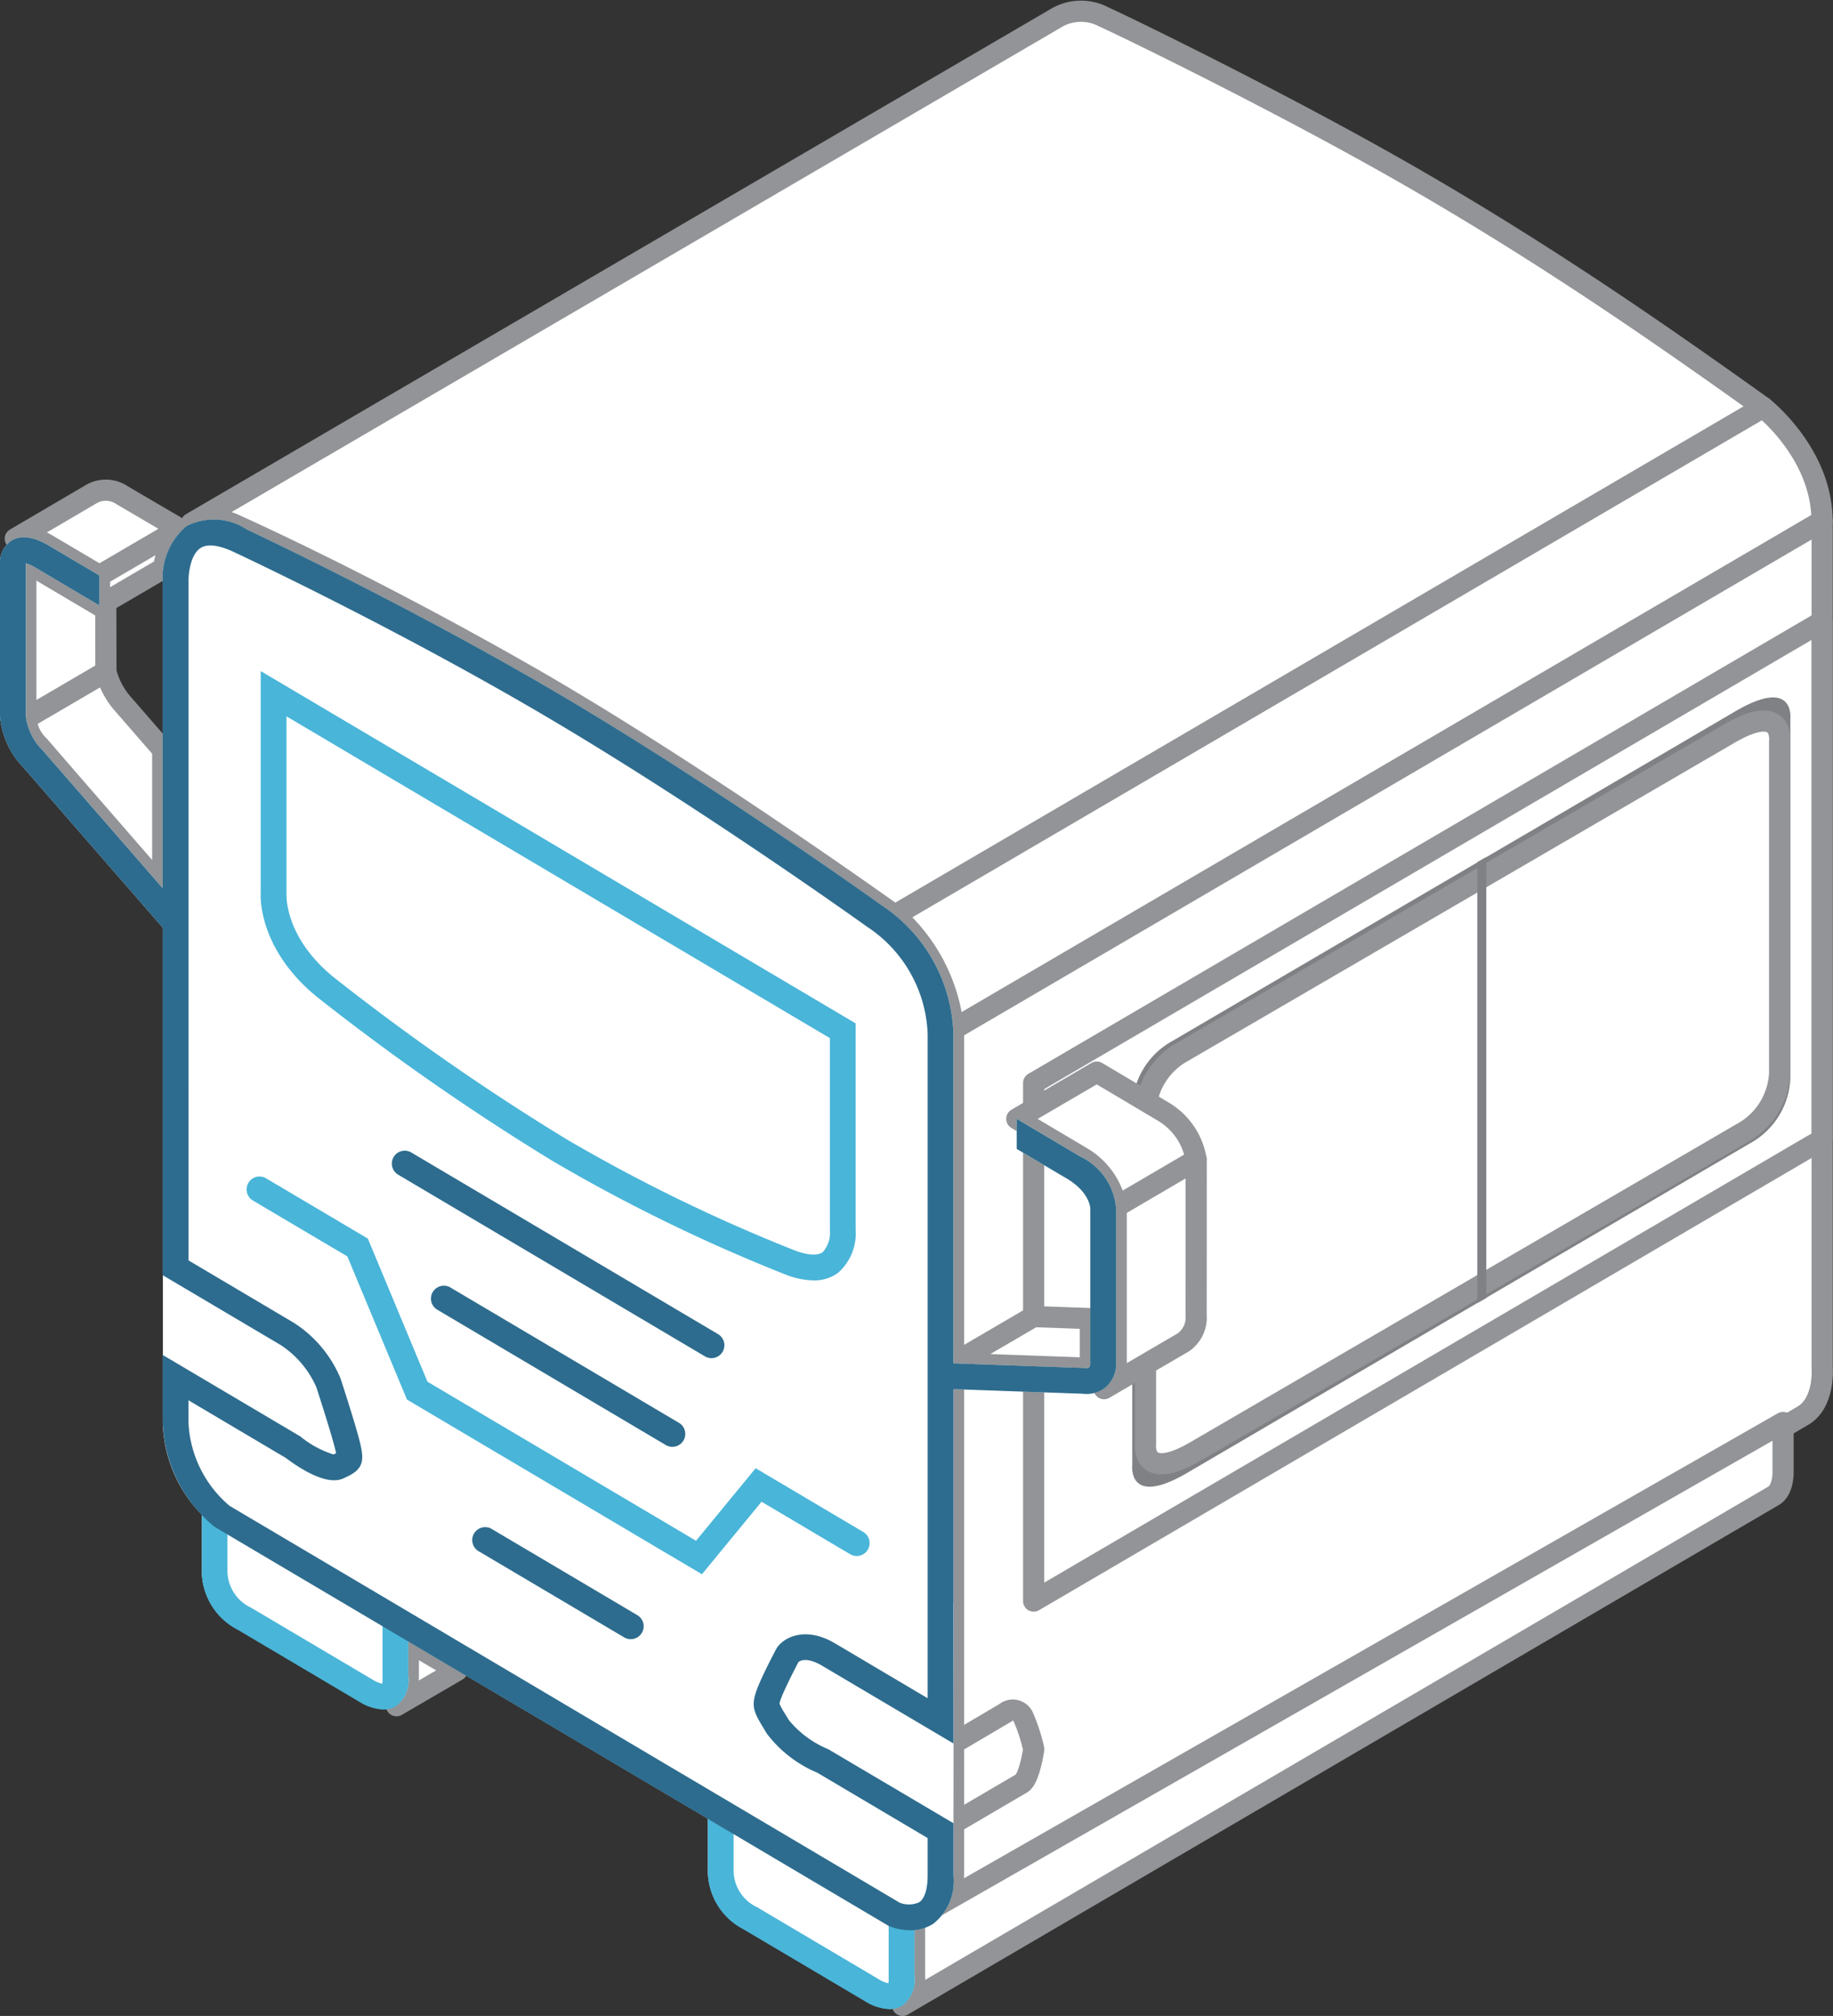 <svg xmlns="http://www.w3.org/2000/svg" width="86.56" height="95.18" viewBox="0 0 86.56 95.18">
  <rect x="0" y="0" width="86.56" height="95.18" fill="#333333" stroke="none"/>
  <g id="Truck-yard-icon" transform="translate(-979.163 -547.865)">
    <g id="Group_730" data-name="Group 730" transform="translate(979.164 548.405)">
      <path id="Path_1633" data-name="Path 1633" d="M985.359,593.424v-7.16a1.237,1.237,0,0,1,.546-1.114c.673-.408,1.507.086,1.781.247l2.37,1.4v1.416h0l-2.991-1.771a1.885,1.885,0,0,0-.488-.221v7.2a2.726,2.726,0,0,0,.788,1.62l5.676,6.52V587.113a3.208,3.208,0,0,1,1.124-2.643,2.832,2.832,0,0,1,2.857.159c.258.121,7.748,3.631,15,7.924,7.343,4.347,14.924,9.784,14.99,9.831a7.547,7.547,0,0,1,3.372,6.1v15.511l6.156.218.077.007a.29.29,0,0,0,.171-.027.435.435,0,0,0,.059-.28v-7.222c0-.007-.01-.772-1.109-1.422l-2.366-1.4v-1.417l2.986,1.769a2.985,2.985,0,0,1,1.707,2.5v7.19a1.5,1.5,0,0,1-.5,1.217,1.422,1.422,0,0,1-.913.31,1.746,1.746,0,0,1-.189-.01l-6.082-.216v10.1h.011V646.3h-.011v1.855a2.564,2.564,0,0,1-.944,2.293,1.877,1.877,0,0,1-.9.3V652.9a1.525,1.525,0,0,1-.56,1.4,1.114,1.114,0,0,1-.617.177,2.324,2.324,0,0,1-1.151-.382l-5.718-3.385a3.115,3.115,0,0,1-1.706-2.863V645.5l-14.146-8.372v1.624a1.525,1.525,0,0,1-.559,1.4,1.113,1.113,0,0,1-.618.177,2.328,2.328,0,0,1-1.15-.382l-5.718-3.385a3.117,3.117,0,0,1-1.706-2.863v-2.551a6.447,6.447,0,0,1-1.848-4.387V623.6l.009,0v-3.769l-.009-.005V603.419l-6.566-7.544A3.95,3.95,0,0,1,985.359,593.424Z" transform="translate(-981.583 -562.371)" fill="#a6a8ab"/>
      <path id="Path_1634" data-name="Path 1634" d="M988.1,587.332l-3.775,2.206-2.523-1.49a2.092,2.092,0,0,0-1.459-.252l3.605-2.115a1.365,1.365,0,0,1,1.446.066Z" transform="translate(-979.623 -562.902)" fill="#fff" stroke="#929497" stroke-linejoin="round" stroke-width="1"/>
      <path id="Path_1635" data-name="Path 1635" d="M986.874,592.122l3.029-1.771a3.254,3.254,0,0,1,.746-1.7V588.5l-3.775,2.206Z" transform="translate(-982.176 -564.068)" fill="#fff" stroke="#929497" stroke-linejoin="round" stroke-width="1"/>
      <path id="Path_1636" data-name="Path 1636" d="M984.937,592.995l-.3.172L981.65,591.4a2.917,2.917,0,0,0-.488-.221v6.946a2.6,2.6,0,0,0,.006.374l3.775-2.209v-.678C984.943,595.315,984.937,592.995,984.937,592.995Z" transform="translate(-979.943 -565.114)" fill="#fff" stroke="#929497" stroke-linejoin="round" stroke-width="1"/>
      <path id="Path_1637" data-name="Path 1637" d="M981.175,601.771a2.011,2.011,0,0,0,.635,1.31c.93,1.085,5.823,6.709,5.823,6.709v-6.542l-1.9-2.185a3.593,3.593,0,0,1-.782-1.5Z" transform="translate(-979.949 -568.39)" fill="#fff" stroke="#929497" stroke-linejoin="round" stroke-width="1"/>
      <path id="Path_1638" data-name="Path 1638" d="M1051.275,608.44a8.247,8.247,0,0,0-2.772-5.384l41-23.983s2.79,2.173,2.79,5.374Z" transform="translate(-1006.252 -560.386)" fill="#fff" stroke="#929497" stroke-linejoin="round" stroke-width="1"/>
      <path id="Path_1639" data-name="Path 1639" d="M1051.51,654.114s.944-.429.944-2.409,0-39.819,0-39.819l41.02-23.993v39.961s.145,1.684-.938,2.293Z" transform="translate(-1007.427 -563.831)" fill="#fff" stroke="#929497" stroke-linejoin="round" stroke-width="1"/>
      <path id="Path_1640" data-name="Path 1640" d="M1049.109,685.256a1.486,1.486,0,0,0,.566-1.292v-2.8l41.015-23.429V660s.048.91-.455,1.2Z" transform="translate(-1006.489 -591.115)" fill="#fff" stroke="#929497" stroke-linejoin="round" stroke-width="1"/>
      <path id="Path_1641" data-name="Path 1641" d="M1012.751,676.075l-2.861,1.667s.559-.305.559-1.4v-1.624Z" transform="translate(-991.167 -597.749)" fill="#fff" stroke="#929497" stroke-linejoin="round" stroke-width="1"/>
      <path id="Path_1642" data-name="Path 1642" d="M1027.209,591.075s-9.587-6.882-17.49-11.388-13.83-7.117-13.83-7.117a2.773,2.773,0,0,0-1.893,0l40.791-23.826a2.3,2.3,0,0,1,2.286-.085c1.355.617,9.035,4.36,15.094,7.887s11.125,7.03,16.044,10.546Z" transform="translate(-984.958 -548.405)" fill="#fff" stroke="#929497" stroke-linejoin="round" stroke-width="1"/>
      <path id="Path_1643" data-name="Path 1643" d="M1053.059,681.592l2.448-1.445a.54.54,0,0,1,.84.183,8.165,8.165,0,0,1,.5,1.536s-.2,1.392-.575,1.613l-3.212,1.882Z" transform="translate(-1008.032 -599.819)" fill="#fff" stroke="#929497" stroke-linejoin="round" stroke-width="1"/>
      <path id="Path_1644" data-name="Path 1644" d="M1096.5,595.677l-37.229,21.787v24.46l37.229-21.787Z" transform="translate(-1010.46 -566.872)" fill="#fff" stroke="#929497" stroke-linejoin="round" stroke-width="1"/>
      <path id="Path_1645" data-name="Path 1645" d="M1096.061,622.62a3.677,3.677,0,0,0,1.925-3.079V602.577s.241-2.026-2.592-.369l-26.56,15.551a3.677,3.677,0,0,0-1.926,3.079V637.8s-.241,2.027,2.592.369Z" transform="translate(-1013.44 -569.169)" fill="#808184"/>
      <path id="Path_1646" data-name="Path 1646" d="M1096.1,622.845a3.4,3.4,0,0,0,1.779-2.844V604.33s.222-1.872-2.395-.341l-25.772,15a3.4,3.4,0,0,0-1.779,2.844V637.51s-.222,1.872,2.395.341Z" transform="translate(-1013.84 -569.884)" fill="#fff" stroke="#929497" stroke-linejoin="round" stroke-width="1"/>
      <path id="Path_1647" data-name="Path 1647" d="M1093.651,634.982V614.161l.426-.241v20.821Z" transform="translate(-1023.89 -573.999)" fill="#808184"/>
      <path id="Path_1648" data-name="Path 1648" d="M1069.077,637.387,1065.3,639.6v7.317a1.59,1.59,0,0,1-.572,1.273l3.751-2.192a1.429,1.429,0,0,0,.595-1.288C1069.076,643.747,1069.077,637.387,1069.077,637.387Z" transform="translate(-1012.591 -583.167)" fill="#fff" stroke="#929497" stroke-linejoin="round" stroke-width="1"/>
      <path id="Path_1649" data-name="Path 1649" d="M1061.739,630.588l-3.775,2.207,3.073,1.822a3.413,3.413,0,0,1,1.621,2.323l3.774-2.209a3.237,3.237,0,0,0-1.535-2.267C1063.51,631.637,1061.739,630.588,1061.739,630.588Z" transform="translate(-1009.948 -580.511)" fill="#fff" stroke="#929497" stroke-linejoin="round" stroke-width="1"/>
      <path id="Path_1650" data-name="Path 1650" d="M1056.834,649.532l-3.775,2.206,6.234.226s.227.055.227-.249,0-2.088,0-2.088Z" transform="translate(-1008.032 -587.912)" fill="#fff" stroke="#929497" stroke-linejoin="round" stroke-width="1"/>
      <g id="Group_729" data-name="Group 729" transform="translate(0 23.99)">
        <path id="Path_1651" data-name="Path 1651" d="M979.164,597.045v-7.16a1.236,1.236,0,0,1,.545-1.114c.673-.408,1.508.086,1.782.247l2.37,1.4v1.416h0l-2.991-1.771a1.884,1.884,0,0,0-.487-.221v7.2a2.73,2.73,0,0,0,.788,1.62l5.676,6.519V590.734a3.2,3.2,0,0,1,1.124-2.643,2.831,2.831,0,0,1,2.856.16c.258.121,7.748,3.63,15,7.924,7.343,4.346,14.924,9.783,14.991,9.83a7.543,7.543,0,0,1,3.371,6.1v15.511l6.157.218.077.008a.3.3,0,0,0,.171-.027.442.442,0,0,0,.059-.28v-7.222c0-.007-.01-.771-1.11-1.422l-2.366-1.4V616.07l2.987,1.768a2.986,2.986,0,0,1,1.707,2.5v7.19a1.5,1.5,0,0,1-.5,1.217,1.423,1.423,0,0,1-.913.31,1.552,1.552,0,0,1-.188-.011l-6.082-.216v10.1h.012l-.012,10.985v1.856a2.562,2.562,0,0,1-.944,2.292,1.872,1.872,0,0,1-.9.3v2.153a1.527,1.527,0,0,1-.56,1.4,1.113,1.113,0,0,1-.617.177,2.329,2.329,0,0,1-1.151-.381l-5.718-3.385a3.114,3.114,0,0,1-1.706-2.862v-2.353l-14.146-8.372v1.624a1.525,1.525,0,0,1-.559,1.4,1.116,1.116,0,0,1-.617.177,2.329,2.329,0,0,1-1.151-.381l-5.718-3.385a3.118,3.118,0,0,1-1.707-2.863v-2.551a6.449,6.449,0,0,1-1.847-4.387v-3.169l.008,0v-3.769l-.008-.005V607.04l-6.566-7.544A3.944,3.944,0,0,1,979.164,597.045Z" transform="translate(-979.164 -587.775)" fill="#fff"/>
        <path id="Path_1652" data-name="Path 1652" d="M1042.6,697.215a1.112,1.112,0,0,0,.617-.177,1.527,1.527,0,0,0,.56-1.4v-2.691h-1.219l0,2.788a.9.9,0,0,1-.018.261,1.523,1.523,0,0,1-.474-.207l-5.718-3.385a1.918,1.918,0,0,1-1.113-1.72l0-.068v-2.721h-1.219v2.7a3.114,3.114,0,0,0,1.706,2.862l5.718,3.385A2.329,2.329,0,0,0,1042.6,697.215Z" transform="translate(-1000.593 -626.887)" fill="#49b5d8"/>
        <path id="Path_1653" data-name="Path 1653" d="M1003.376,674a1.116,1.116,0,0,0,.617-.177,1.525,1.525,0,0,0,.559-1.4v-2.691h-1.219l0,2.787a.892.892,0,0,1-.018.261,1.529,1.529,0,0,1-.473-.206l-5.717-3.385a1.925,1.925,0,0,1-1.114-1.711l0-.077v-2.72H994.8v2.695a3.118,3.118,0,0,0,1.707,2.863l5.718,3.385A2.329,2.329,0,0,0,1003.376,674Z" transform="translate(-985.271 -617.816)" fill="#49b5d8"/>
        <path id="Path_1654" data-name="Path 1654" d="M1024.167,628.014a79.844,79.844,0,0,1-10.988-5.35,113.039,113.039,0,0,1-11.125-7.739l0,0c-2.847-2.3-2.7-4.859-2.69-4.923V599.515l28.093,16.632v9.724a2.486,2.486,0,0,1-.823,2.05,1.894,1.894,0,0,1-1.163.361A3.754,3.754,0,0,1,1024.167,628.014Zm-23.586-26.362v8.388c0,.083-.087,2.053,2.238,3.936a111.58,111.58,0,0,0,10.982,7.64,78.639,78.639,0,0,0,10.8,5.258c.6.224,1.063.25,1.306.072a1.352,1.352,0,0,0,.334-1.033v-9.07Z" transform="translate(-987.053 -592.361)" fill="#49b5d8"/>
        <path id="Path_1655" data-name="Path 1655" d="M1019.777,657.457l2.815-3.424,4.183,2.478a.609.609,0,1,0,.621-1.049l-5.083-3.01-2.815,3.424-12.682-7.508L1004,641.61l-4.806-2.846a.609.609,0,0,0-.621,1.049l4.46,2.64,2.815,6.758Z" transform="translate(-986.63 -607.662)" fill="#49b5d8"/>
        <path id="Path_1656" data-name="Path 1656" d="M1024.624,646.471a.609.609,0,0,0,.311-1.133l-14.485-8.576a.609.609,0,0,0-.622,1.048l14.486,8.576A.6.6,0,0,0,1024.624,646.471Z" transform="translate(-991.027 -606.879)" fill="#2d6c8e"/>
        <path id="Path_1657" data-name="Path 1657" d="M1023.961,654.745a.609.609,0,0,0,.311-1.133l-10.791-6.389a.609.609,0,0,0-.621,1.049l10.791,6.389A.613.613,0,0,0,1023.961,654.745Z" transform="translate(-992.211 -610.966)" fill="#2d6c8e"/>
        <path id="Path_1658" data-name="Path 1658" d="M1023.256,671.14a.609.609,0,0,0,.311-1.133l-6.861-4.062a.61.61,0,1,0-.622,1.049l6.862,4.062A.606.606,0,0,0,1023.256,671.14Z" transform="translate(-993.471 -618.28)" fill="#2d6c8e"/>
        <path id="Path_1659" data-name="Path 1659" d="M980.281,599.5l6.566,7.544v16.408l5.577,3.3a4.574,4.574,0,0,1,1.679,1.991s.63,1.933.857,2.8c.034.13.058.235.076.314l-.121.058a4.671,4.671,0,0,1-1.551-.836l-.055-.038-6.462-3.825v3.169a6.64,6.64,0,0,0,2.438,4.936l.06.04,31.8,18.822a2.793,2.793,0,0,0,1.007.195,1.941,1.941,0,0,0,1.092-.313,2.562,2.562,0,0,0,.944-2.292v-2.448l-5.909-3.493a4.767,4.767,0,0,1-1.86-1.37l-.169-.28a3.2,3.2,0,0,1-.277-.5,1.15,1.15,0,0,1,.082-.268c.189-.5.684-1.45.815-1.7.069-.056.388-.256,1.119.177l6.2,3.669V628.831l6.082.216a1.552,1.552,0,0,0,.188.011,1.423,1.423,0,0,0,.913-.31,1.5,1.5,0,0,0,.5-1.217v-7.19a2.986,2.986,0,0,0-1.707-2.5l-2.99-1.771,0,1.419,2.366,1.4c1.1.651,1.111,1.415,1.11,1.422v7.222a.442.442,0,0,1-.059.28.3.3,0,0,1-.171.027l-.077-.008-6.157-.218V612.1a7.543,7.543,0,0,0-3.371-6.1c-.066-.047-7.648-5.484-14.991-9.83-7.253-4.294-14.743-7.8-15-7.924a2.831,2.831,0,0,0-2.856-.16,3.2,3.2,0,0,0-1.124,2.643v14.451l-5.676-6.519a2.73,2.73,0,0,1-.788-1.62v-7.2a1.884,1.884,0,0,1,.487.221l2.991,1.771v-1.416l-2.37-1.4c-.273-.161-1.108-.655-1.782-.247a1.236,1.236,0,0,0-.545,1.114v7.16A3.944,3.944,0,0,0,980.281,599.5Zm7.784-8.782c-.009-.329.078-1.286.569-1.6.429-.274,1.139-.024,1.66.232l.013.005c.075.035,7.609,3.555,14.9,7.871s14.835,9.725,14.91,9.779a6.332,6.332,0,0,1,2.853,5.081v31.338l-4.358-2.581c-1.443-.856-2.421-.267-2.736.163l-.047.074c-.027.051-.667,1.252-.913,1.906-.3.8-.167,1.073.293,1.832l.164.273a5.8,5.8,0,0,0,2.386,1.849l5.211,3.086v1.752c0,.653-.142,1.107-.4,1.278a1.174,1.174,0,0,1-.922.02L990,634.337a5.478,5.478,0,0,1-1.938-3.95v-1.031l4.593,2.72c.856.64,2.02,1.315,2.749.957l.155-.074c.823-.383.8-.84.576-1.72-.236-.911-.864-2.83-.89-2.911a5.751,5.751,0,0,0-2.2-2.626l-4.979-2.949Z" transform="translate(-979.164 -587.775)" fill="#2d6c8e"/>
      </g>
    </g>
  </g>
</svg>
